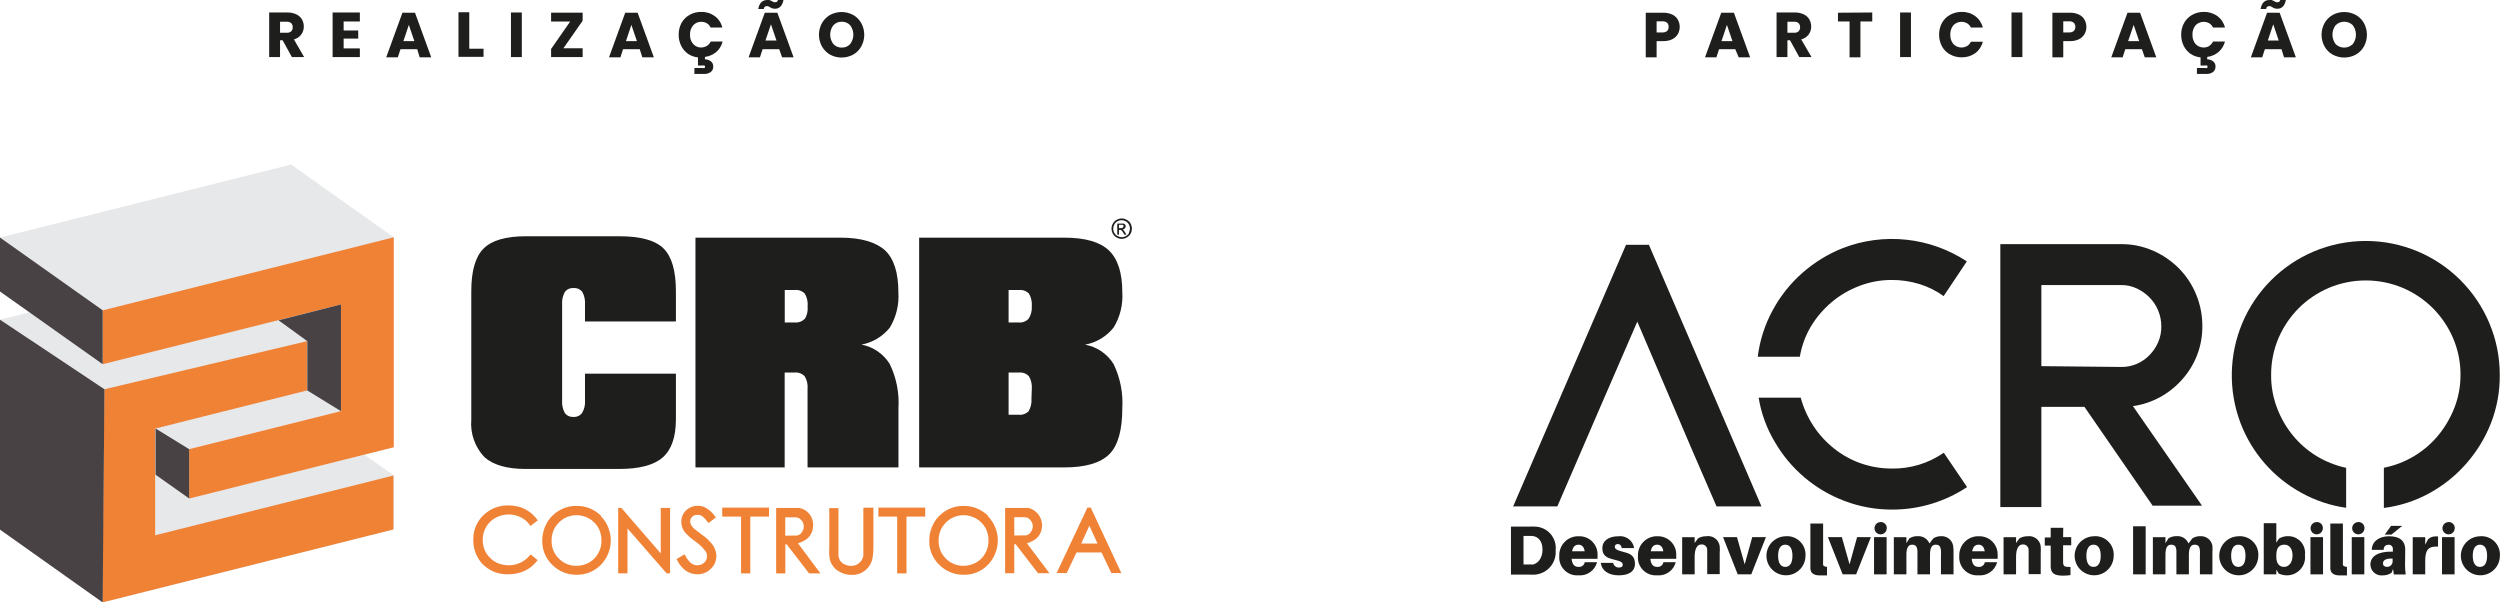 <svg width="332" height="80" viewBox="0 0 332 80" fill="none" xmlns="http://www.w3.org/2000/svg">
<g clip-path="url(#clip0_524_290)">
<path d="M227.957 67.252H233.924L218.975 32.506H215.937L200.945 67.252H206.815L212.405 54.31L217.434 42.713L224.705 59.747L227.957 67.252Z" fill="#1E1E1C"/>
<path d="M240.483 43.359C241.22 42.139 242.151 41.048 243.241 40.129C244.334 39.209 245.576 38.481 246.913 37.976C248.288 37.446 249.748 37.176 251.221 37.179C252.462 37.175 253.696 37.356 254.883 37.717C256.041 38.072 257.133 38.614 258.115 39.322L261.195 34.713C258.789 33.128 256.04 32.141 253.175 31.834C250.31 31.526 247.414 31.908 244.727 32.947C242.754 33.729 240.931 34.847 239.342 36.253C237.747 37.657 236.416 39.334 235.41 41.206C234.368 43.12 233.696 45.213 233.429 47.376H239.018C239.256 45.958 239.753 44.597 240.483 43.359Z" fill="#1E1E1C"/>
<path d="M261.216 64.668L258.136 60.124C256.114 61.527 253.704 62.261 251.243 62.224C249.831 62.228 248.429 61.992 247.096 61.524C245.818 61.072 244.624 60.409 243.564 59.564C242.504 58.724 241.584 57.721 240.839 56.592C240.074 55.431 239.499 54.155 239.137 52.813H233.547C233.886 54.895 234.617 56.894 235.701 58.703C237.797 62.313 241.083 65.084 244.996 66.541C247.002 67.299 249.131 67.682 251.275 67.672C254.824 67.681 258.296 66.636 261.249 64.668H261.216Z" fill="#1E1E1C"/>
<path d="M283.253 53.933C284.526 53.755 285.756 53.347 286.882 52.727C287.988 52.116 288.979 51.318 289.812 50.369C291.544 48.43 292.493 45.916 292.472 43.316C292.479 41.86 292.193 40.418 291.632 39.074C291.099 37.778 290.316 36.6 289.327 35.607C288.342 34.623 287.18 33.834 285.902 33.281C284.581 32.705 283.154 32.412 281.713 32.42H265.643V67.338H271.093V54.029H276.812L285.87 67.155H292.429L283.253 53.933ZM271.093 48.624V37.857H281.68C282.394 37.847 283.101 37.998 283.748 38.299C284.379 38.589 284.951 38.99 285.439 39.483C285.938 39.983 286.333 40.575 286.602 41.227C286.887 41.909 287.03 42.642 287.023 43.381C287.029 44.092 286.886 44.796 286.602 45.448C286.331 46.081 285.944 46.658 285.461 47.149C284.987 47.644 284.419 48.039 283.791 48.312C283.139 48.596 282.435 48.739 281.723 48.732L271.093 48.624Z" fill="#1E1E1C"/>
<path d="M330.783 56.237C331.584 54.197 331.986 52.022 331.968 49.83C331.981 47.449 331.508 45.089 330.578 42.896C328.776 38.618 325.376 35.211 321.1 33.4C318.91 32.476 316.557 32 314.18 32C311.803 32 309.45 32.476 307.26 33.4C302.985 35.211 299.584 38.618 297.782 42.896C296.001 47.135 295.916 51.895 297.545 56.194C299.042 60.117 301.881 63.382 305.558 65.41C307.419 66.451 309.457 67.138 311.568 67.435V62.127C310.168 61.825 308.828 61.29 307.605 60.544C306.412 59.812 305.352 58.884 304.471 57.798C303.573 56.695 302.863 55.45 302.37 54.116C301.853 52.739 301.594 51.279 301.606 49.809C301.595 48.131 301.925 46.468 302.575 44.921C303.216 43.427 304.133 42.069 305.278 40.915C306.43 39.771 307.79 38.857 309.285 38.223C310.834 37.577 312.496 37.244 314.175 37.244C315.854 37.244 317.516 37.577 319.065 38.223C322.088 39.498 324.494 41.901 325.775 44.921C326.434 46.465 326.767 48.129 326.755 49.809C326.757 51.281 326.487 52.742 325.958 54.116C325.44 55.453 324.713 56.7 323.804 57.809C321.968 60.039 319.413 61.562 316.577 62.116V67.456C318.712 67.185 320.777 66.513 322.662 65.475C324.501 64.462 326.148 63.136 327.53 61.556C328.911 59.982 330.011 58.183 330.783 56.237Z" fill="#1E1E1C"/>
<path d="M203.885 69.933C203.613 69.916 203.339 69.916 203.067 69.933H200.654V76.307H203.067C203.339 76.323 203.613 76.323 203.885 76.307C204.671 76.233 205.395 75.853 205.901 75.248C206.408 74.643 206.654 73.863 206.589 73.077C206.632 72.69 206.595 72.299 206.48 71.927C206.365 71.555 206.175 71.212 205.922 70.916C205.668 70.621 205.356 70.382 205.006 70.213C204.656 70.043 204.274 69.948 203.885 69.933ZM203.444 74.961C203.243 74.972 203.041 74.972 202.84 74.961H202.323V71.171H202.84C203.041 71.16 203.243 71.16 203.444 71.171C204.273 71.236 204.844 71.849 204.844 72.991C204.844 74.132 204.23 74.886 203.444 74.993V74.961Z" fill="#1E1E1C"/>
<path d="M209.701 71.214C209.353 71.197 209.004 71.253 208.678 71.379C208.353 71.504 208.057 71.696 207.809 71.942C207.562 72.188 207.369 72.483 207.242 72.809C207.115 73.134 207.058 73.482 207.073 73.83C207.042 74.173 207.087 74.519 207.203 74.843C207.32 75.166 207.505 75.461 207.747 75.706C207.989 75.951 208.282 76.14 208.604 76.261C208.927 76.381 209.272 76.43 209.615 76.404C210.167 76.452 210.719 76.304 211.173 75.984C211.626 75.665 211.952 75.196 212.092 74.659H210.455C210.423 74.848 210.321 75.017 210.169 75.133C210.017 75.249 209.827 75.303 209.637 75.284C209.163 75.284 208.796 75.047 208.71 74.207H212.157C212.167 74.046 212.167 73.884 212.157 73.723C212.17 73.394 212.116 73.067 211.998 72.76C211.88 72.453 211.701 72.173 211.471 71.939C211.241 71.704 210.965 71.518 210.661 71.393C210.356 71.269 210.03 71.208 209.701 71.214ZM208.775 73.206C208.883 72.592 209.184 72.334 209.626 72.334C210.067 72.334 210.358 72.624 210.444 73.206H208.775Z" fill="#1E1E1C"/>
<path d="M215.614 73.303C214.666 73.066 214.44 72.883 214.44 72.603C214.441 72.553 214.453 72.504 214.474 72.458C214.495 72.413 214.525 72.372 214.562 72.339C214.6 72.306 214.644 72.281 214.691 72.265C214.739 72.249 214.789 72.243 214.839 72.248C215.14 72.248 215.302 72.441 215.377 72.786H217.014C216.94 72.308 216.683 71.877 216.297 71.584C215.912 71.29 215.427 71.158 214.946 71.214C213.632 71.214 212.792 71.817 212.792 72.797C212.792 73.776 213.352 74.078 214.3 74.304C215.248 74.53 215.496 74.681 215.496 74.993C215.496 75.305 215.259 75.37 214.968 75.37C214.791 75.368 214.62 75.305 214.484 75.191C214.349 75.077 214.257 74.92 214.225 74.746H212.588C212.717 75.822 213.665 76.404 214.968 76.404C216.271 76.404 217.122 75.919 217.122 74.864C217.122 73.809 216.508 73.518 215.614 73.303Z" fill="#1E1E1C"/>
<path d="M220.149 71.214C219.8 71.197 219.452 71.253 219.126 71.379C218.8 71.504 218.504 71.696 218.257 71.942C218.009 72.188 217.816 72.483 217.689 72.809C217.563 73.134 217.505 73.482 217.521 73.83C217.49 74.173 217.534 74.519 217.651 74.843C217.767 75.166 217.953 75.461 218.195 75.706C218.437 75.951 218.729 76.14 219.052 76.261C219.374 76.381 219.719 76.43 220.062 76.404C220.615 76.454 221.168 76.307 221.622 75.987C222.076 75.668 222.401 75.197 222.54 74.659H220.903C220.871 74.848 220.768 75.017 220.617 75.133C220.465 75.249 220.274 75.303 220.084 75.284C219.61 75.284 219.244 75.047 219.168 74.207H222.604C222.614 74.046 222.614 73.884 222.604 73.723C222.618 73.394 222.564 73.067 222.446 72.76C222.328 72.453 222.148 72.173 221.918 71.939C221.688 71.704 221.412 71.518 221.108 71.393C220.804 71.269 220.477 71.208 220.149 71.214ZM219.222 73.206C219.33 72.592 219.632 72.334 220.073 72.334C220.515 72.334 220.806 72.624 220.892 73.206H219.222Z" fill="#1E1E1C"/>
<path d="M226.579 71.214C226.201 71.207 225.828 71.304 225.501 71.494L225.049 72.108V71.343H223.391V76.275H225.049V73.916C225.049 72.84 225.415 72.301 225.922 72.301C226.025 72.29 226.13 72.302 226.229 72.335C226.328 72.369 226.418 72.423 226.494 72.495C226.569 72.566 226.629 72.653 226.668 72.75C226.706 72.847 226.724 72.951 226.719 73.055C226.719 73.303 226.719 73.572 226.719 73.733V76.242H228.377V73.486C228.402 73.174 228.402 72.861 228.377 72.549C228.353 72.341 228.286 72.14 228.18 71.958C228.075 71.777 227.934 71.619 227.766 71.494C227.597 71.369 227.405 71.279 227.201 71.231C226.997 71.183 226.785 71.177 226.579 71.214Z" fill="#1E1E1C"/>
<path d="M232.696 71.332L231.695 74.95L230.671 71.332H228.819L230.768 76.275H232.567L234.516 71.332H232.696Z" fill="#1E1E1C"/>
<path d="M237.08 71.214C236.571 71.233 236.079 71.401 235.665 71.698C235.251 71.994 234.934 72.406 234.752 72.881C234.57 73.357 234.532 73.875 234.643 74.372C234.754 74.869 235.009 75.322 235.375 75.675C235.742 76.029 236.204 76.266 236.705 76.359C237.206 76.451 237.722 76.395 238.191 76.196C238.66 75.997 239.06 75.664 239.341 75.24C239.622 74.816 239.772 74.318 239.772 73.809C239.794 73.454 239.739 73.099 239.61 72.767C239.481 72.436 239.282 72.136 239.026 71.89C238.77 71.643 238.463 71.455 238.127 71.338C237.791 71.221 237.434 71.179 237.08 71.214ZM237.08 75.284C236.487 75.284 236.132 74.789 236.132 73.809C236.132 72.829 236.487 72.334 237.08 72.334C237.672 72.334 238.038 72.818 238.038 73.809C238.038 74.799 237.672 75.284 237.08 75.284Z" fill="#1E1E1C"/>
<path d="M242.11 74.993C242.095 74.843 242.095 74.692 242.11 74.541V69.524H240.419V74.573C240.419 74.939 240.419 75.198 240.419 75.456C240.419 76.113 240.892 76.415 241.657 76.415C242.023 76.415 242.325 76.415 242.626 76.415V75.284C242.217 75.219 242.131 75.155 242.11 74.993Z" fill="#1E1E1C"/>
<path d="M245.621 74.95L244.598 71.332H242.745L244.705 76.275H246.493L248.453 71.332H246.622L245.621 74.95Z" fill="#1E1E1C"/>
<path d="M249.703 69.33C249.543 69.338 249.389 69.393 249.26 69.488C249.132 69.583 249.033 69.713 248.978 69.864C248.923 70.014 248.912 70.177 248.949 70.332C248.985 70.488 249.066 70.63 249.182 70.74C249.298 70.85 249.444 70.924 249.601 70.952C249.759 70.981 249.921 70.962 250.068 70.899C250.215 70.836 250.341 70.731 250.429 70.598C250.517 70.464 250.564 70.308 250.564 70.148C250.57 70.035 250.551 69.923 250.508 69.819C250.466 69.714 250.402 69.62 250.321 69.542C250.239 69.465 250.141 69.405 250.035 69.369C249.928 69.332 249.815 69.319 249.703 69.33Z" fill="#1E1E1C"/>
<path d="M250.543 71.332H248.874V76.275H250.543V71.332Z" fill="#1E1E1C"/>
<path d="M257.824 71.203C257.444 71.189 257.068 71.29 256.747 71.494L256.23 72.172C256.101 71.865 255.879 71.605 255.595 71.431C255.311 71.257 254.979 71.177 254.646 71.203C254.267 71.191 253.892 71.292 253.569 71.494L253.171 72.129V71.343H251.501V76.275H253.171V73.669C253.171 72.829 253.386 72.334 253.914 72.334C254.442 72.334 254.571 72.614 254.636 73.087C254.636 73.335 254.636 73.604 254.636 73.766V76.275H256.305V73.669C256.305 72.829 256.51 72.334 257.048 72.334C257.587 72.334 257.705 72.614 257.759 73.087C257.773 73.313 257.773 73.54 257.759 73.766V76.275H259.429V73.389C259.437 73.079 259.419 72.769 259.375 72.463C259.308 72.103 259.116 71.778 258.831 71.547C258.547 71.317 258.19 71.195 257.824 71.203Z" fill="#1E1E1C"/>
<path d="M262.832 71.214C262.483 71.197 262.134 71.254 261.808 71.379C261.482 71.504 261.185 71.696 260.937 71.942C260.689 72.188 260.494 72.483 260.366 72.808C260.238 73.133 260.179 73.481 260.193 73.831C260.164 74.174 260.21 74.519 260.328 74.844C260.445 75.167 260.632 75.462 260.875 75.707C261.118 75.951 261.411 76.141 261.734 76.261C262.057 76.381 262.402 76.43 262.746 76.404C263.298 76.452 263.85 76.304 264.304 75.985C264.757 75.665 265.083 75.196 265.223 74.66H263.586C263.554 74.85 263.45 75.021 263.296 75.137C263.142 75.254 262.949 75.306 262.757 75.284C262.293 75.284 261.927 75.047 261.841 74.207H265.288C265.298 74.046 265.298 73.884 265.288 73.723C265.301 73.394 265.247 73.067 265.129 72.76C265.011 72.453 264.831 72.174 264.601 71.939C264.371 71.704 264.096 71.518 263.792 71.394C263.487 71.269 263.161 71.208 262.832 71.214ZM261.906 73.206C262.013 72.592 262.315 72.334 262.757 72.334C263.198 72.334 263.478 72.625 263.575 73.206H261.906Z" fill="#1E1E1C"/>
<path d="M269.262 71.214C268.884 71.207 268.512 71.304 268.185 71.494L267.733 72.108V71.343H266.074V76.275H267.733V73.917C267.733 72.84 268.099 72.302 268.605 72.302C268.708 72.292 268.812 72.305 268.91 72.339C269.008 72.373 269.098 72.428 269.173 72.499C269.249 72.57 269.308 72.657 269.347 72.752C269.387 72.848 269.405 72.952 269.402 73.055C269.402 73.303 269.402 73.572 269.402 73.734V76.242H271.007V73.486C271.027 73.174 271.027 72.861 271.007 72.549C270.982 72.346 270.916 72.15 270.815 71.973C270.713 71.796 270.577 71.64 270.414 71.516C270.252 71.391 270.066 71.301 269.869 71.249C269.671 71.197 269.465 71.185 269.262 71.214Z" fill="#1E1E1C"/>
<path d="M274.001 70.094H272.332V71.376H271.545V72.452H272.332V74.519C272.332 74.799 272.332 75.026 272.332 75.316C272.386 76.07 272.752 76.447 273.98 76.447C274.308 76.45 274.636 76.425 274.96 76.371V75.295C274.173 75.295 274.023 75.23 273.98 74.724V72.409H275.057V71.332H273.98L274.001 70.094Z" fill="#1E1E1C"/>
<path d="M278.018 71.214C277.509 71.231 277.016 71.397 276.6 71.692C276.185 71.988 275.866 72.399 275.683 72.874C275.499 73.35 275.46 73.868 275.57 74.366C275.679 74.863 275.933 75.318 276.299 75.672C276.665 76.026 277.128 76.265 277.629 76.358C278.13 76.452 278.647 76.396 279.117 76.197C279.586 75.998 279.986 75.666 280.268 75.241C280.55 74.817 280.7 74.318 280.7 73.809C280.724 73.454 280.67 73.099 280.542 72.768C280.415 72.436 280.216 72.137 279.961 71.89C279.706 71.643 279.4 71.454 279.064 71.338C278.729 71.221 278.372 71.179 278.018 71.214ZM278.018 75.284C277.426 75.284 277.071 74.789 277.071 73.809C277.071 72.829 277.426 72.334 278.018 72.334C278.611 72.334 278.977 72.818 278.977 73.809C278.977 74.799 278.611 75.284 278.018 75.284Z" fill="#1E1E1C"/>
<path d="M284.944 69.89H283.274V76.275H284.944V69.89Z" fill="#1E1E1C"/>
<path d="M292.225 71.203C291.845 71.192 291.47 71.294 291.148 71.494L290.631 72.172C290.505 71.863 290.284 71.601 289.999 71.427C289.714 71.253 289.38 71.174 289.047 71.203C288.667 71.189 288.291 71.29 287.97 71.494L287.572 72.129V71.343H285.902V76.275H287.572V73.669C287.572 72.829 287.776 72.334 288.315 72.334C288.853 72.334 288.972 72.614 289.026 73.087C289.039 73.313 289.039 73.54 289.026 73.766V76.275H290.684V73.669C290.684 72.829 290.9 72.334 291.438 72.334C291.977 72.334 292.095 72.614 292.149 73.087C292.163 73.313 292.163 73.54 292.149 73.766V76.275H293.808V73.389C293.828 73.081 293.828 72.771 293.808 72.463C293.741 72.097 293.543 71.768 293.252 71.537C292.961 71.305 292.596 71.187 292.225 71.203Z" fill="#1E1E1C"/>
<path d="M297.254 71.214C296.744 71.225 296.247 71.386 295.827 71.677C295.408 71.969 295.083 72.378 294.895 72.853C294.707 73.328 294.663 73.848 294.769 74.347C294.875 74.847 295.127 75.305 295.492 75.662C295.857 76.02 296.319 76.261 296.821 76.357C297.323 76.453 297.843 76.399 298.314 76.201C298.785 76.003 299.187 75.67 299.47 75.245C299.753 74.819 299.904 74.32 299.904 73.809C299.927 73.458 299.874 73.105 299.748 72.776C299.622 72.448 299.427 72.15 299.175 71.903C298.924 71.657 298.622 71.468 298.29 71.349C297.959 71.23 297.605 71.184 297.254 71.214ZM297.254 75.284C296.662 75.284 296.296 74.789 296.296 73.809C296.296 72.829 296.662 72.334 297.254 72.334C297.847 72.334 298.202 72.818 298.202 73.809C298.202 74.8 297.847 75.284 297.254 75.284Z" fill="#1E1E1C"/>
<path d="M303.921 71.203C303.48 71.183 303.042 71.291 302.661 71.515L302.295 72.065V69.481H300.626V76.275H302.295V75.639L302.618 76.167C302.975 76.334 303.366 76.415 303.76 76.404C304.097 76.397 304.429 76.32 304.734 76.177C305.039 76.034 305.311 75.828 305.531 75.573C305.752 75.319 305.916 75.02 306.013 74.698C306.111 74.375 306.139 74.035 306.097 73.701C306.137 73.391 306.11 73.076 306.019 72.776C305.928 72.477 305.775 72.201 305.569 71.965C305.364 71.729 305.111 71.539 304.827 71.408C304.543 71.276 304.234 71.207 303.921 71.203ZM303.307 75.284C302.801 75.284 302.295 74.95 302.295 73.96V73.744C302.295 72.668 302.737 72.334 303.372 72.334C304.008 72.334 304.449 72.851 304.449 73.776C304.449 74.703 303.954 75.284 303.318 75.284H303.307Z" fill="#1E1E1C"/>
<path d="M308.499 71.332H306.829V76.275H308.499V71.332Z" fill="#1E1E1C"/>
<path d="M307.626 69.33C307.466 69.336 307.311 69.389 307.181 69.483C307.051 69.577 306.951 69.707 306.894 69.856C306.837 70.007 306.825 70.17 306.86 70.326C306.895 70.483 306.976 70.626 307.091 70.737C307.207 70.848 307.353 70.923 307.511 70.952C307.668 70.981 307.831 70.963 307.979 70.9C308.127 70.838 308.253 70.733 308.341 70.599C308.43 70.465 308.477 70.308 308.477 70.148C308.482 70.036 308.463 69.925 308.422 69.821C308.381 69.718 308.317 69.624 308.237 69.546C308.156 69.469 308.06 69.41 307.955 69.372C307.85 69.335 307.738 69.32 307.626 69.33Z" fill="#1E1E1C"/>
<path d="M311.138 74.993C311.124 74.843 311.124 74.692 311.138 74.541V69.524H309.468V74.573C309.468 74.939 309.468 75.198 309.468 75.456C309.468 76.113 309.942 76.415 310.707 76.415C311.073 76.415 311.375 76.415 311.676 76.415V75.284C311.245 75.219 311.159 75.155 311.138 74.993Z" fill="#1E1E1C"/>
<path d="M313.141 69.33C312.981 69.338 312.827 69.393 312.698 69.488C312.57 69.583 312.471 69.713 312.416 69.864C312.361 70.014 312.35 70.177 312.387 70.332C312.423 70.488 312.504 70.63 312.62 70.74C312.736 70.85 312.882 70.924 313.039 70.952C313.197 70.981 313.359 70.962 313.506 70.899C313.653 70.836 313.779 70.731 313.867 70.598C313.955 70.464 314.002 70.308 314.003 70.148C314.008 70.035 313.989 69.923 313.946 69.819C313.904 69.714 313.84 69.62 313.759 69.542C313.677 69.465 313.579 69.405 313.473 69.369C313.366 69.332 313.253 69.319 313.141 69.33Z" fill="#1E1E1C"/>
<path d="M313.981 71.332H312.312V76.275H313.981V71.332Z" fill="#1E1E1C"/>
<path d="M319.011 69.836H317.535L316.695 70.999H317.578L319.011 69.836Z" fill="#1E1E1C"/>
<path d="M319.409 73.636C319.409 73.335 319.409 73.055 319.409 72.797C319.334 71.903 318.806 71.214 317.255 71.214C316.006 71.214 314.983 71.871 314.972 73.023H316.544C316.544 72.603 316.792 72.344 317.18 72.344C317.321 72.329 317.463 72.371 317.574 72.459C317.685 72.548 317.756 72.677 317.772 72.818C317.781 72.94 317.781 73.062 317.772 73.184V73.26H317.46C315.78 73.26 314.789 73.906 314.789 74.961C314.79 75.163 314.832 75.362 314.914 75.547C314.995 75.731 315.114 75.897 315.263 76.033C315.411 76.17 315.587 76.274 315.778 76.34C315.969 76.405 316.171 76.431 316.372 76.414C316.802 76.423 317.224 76.307 317.589 76.081L317.794 75.564L317.901 76.285H319.474C319.418 75.871 319.39 75.454 319.388 75.036L319.409 73.636ZM317.74 74.509C317.746 74.607 317.731 74.706 317.698 74.799C317.664 74.893 317.612 74.978 317.545 75.05C317.478 75.123 317.396 75.181 317.306 75.221C317.215 75.261 317.117 75.283 317.018 75.284C316.684 75.284 316.458 75.112 316.458 74.821C316.458 74.326 316.997 74.132 317.74 74.186V74.509Z" fill="#1E1E1C"/>
<path d="M322.425 71.645L322.07 72.334V71.343H320.411V76.275H322.07V74.466C322.07 72.98 322.522 72.517 323.771 72.592V71.236C323.646 71.224 323.52 71.224 323.394 71.236C323.214 71.235 323.034 71.27 322.868 71.341C322.701 71.411 322.551 71.514 322.425 71.645Z" fill="#1E1E1C"/>
<path d="M325.969 71.332H324.299V76.275H325.969V71.332Z" fill="#1E1E1C"/>
<path d="M325.128 69.33C324.969 69.338 324.815 69.393 324.686 69.488C324.557 69.583 324.459 69.713 324.404 69.864C324.348 70.014 324.338 70.177 324.374 70.332C324.411 70.488 324.492 70.63 324.608 70.74C324.724 70.85 324.869 70.924 325.027 70.952C325.184 70.981 325.347 70.962 325.494 70.899C325.641 70.836 325.766 70.731 325.854 70.598C325.943 70.464 325.99 70.308 325.99 70.148C325.995 70.035 325.976 69.923 325.934 69.819C325.892 69.714 325.828 69.62 325.746 69.542C325.664 69.465 325.567 69.405 325.46 69.369C325.354 69.332 325.241 69.319 325.128 69.33Z" fill="#1E1E1C"/>
<path d="M329.34 71.214C328.829 71.225 328.332 71.386 327.913 71.677C327.493 71.969 327.169 72.378 326.98 72.853C326.792 73.328 326.748 73.848 326.854 74.347C326.961 74.847 327.212 75.305 327.577 75.662C327.942 76.02 328.405 76.261 328.907 76.357C329.409 76.453 329.928 76.399 330.399 76.201C330.87 76.003 331.272 75.67 331.555 75.245C331.838 74.819 331.989 74.32 331.989 73.809C332.012 73.458 331.959 73.105 331.833 72.776C331.708 72.448 331.512 72.15 331.261 71.903C331.009 71.657 330.707 71.468 330.376 71.349C330.044 71.23 329.691 71.184 329.34 71.214ZM329.34 75.284C328.747 75.284 328.381 74.789 328.381 73.809C328.381 72.829 328.747 72.334 329.34 72.334C329.932 72.334 330.288 72.818 330.288 73.809C330.288 74.8 329.932 75.284 329.34 75.284Z" fill="#1E1E1C"/>
<path d="M222.83 4.511C222.656 4.805 222.402 5.044 222.098 5.2C221.723 5.383 221.309 5.472 220.892 5.459H219.998V7.612H218.555V1.69H220.892C221.304 1.681 221.713 1.766 222.087 1.938C222.395 2.084 222.651 2.32 222.82 2.616C222.987 2.915 223.072 3.253 223.067 3.596C223.062 3.916 222.981 4.229 222.83 4.511ZM221.398 4.113C221.466 4.039 221.518 3.953 221.551 3.858C221.584 3.764 221.598 3.664 221.592 3.564C221.598 3.466 221.584 3.367 221.551 3.275C221.517 3.182 221.465 3.097 221.398 3.025C221.222 2.883 220.999 2.814 220.773 2.832H219.998V4.307H220.773C220.999 4.324 221.222 4.255 221.398 4.113Z" fill="#1E1E1C"/>
<path d="M230.445 6.536H228.291L227.936 7.612H226.428L228.582 1.69H230.262L232.416 7.612H230.898L230.445 6.536ZM230.068 5.459L229.336 3.305L228.614 5.459H230.068Z" fill="#1E1E1C"/>
<path d="M238.943 7.58L237.715 5.351H237.37V7.58H235.927V1.658H238.351C238.759 1.648 239.165 1.732 239.535 1.906C239.845 2.047 240.105 2.28 240.279 2.573C240.443 2.866 240.529 3.196 240.526 3.532C240.532 3.923 240.404 4.306 240.163 4.615C239.922 4.924 239.583 5.142 239.201 5.233L240.569 7.58H238.943ZM237.37 4.35H238.264C238.48 4.366 238.693 4.296 238.857 4.156C238.924 4.082 238.977 3.996 239.01 3.901C239.043 3.807 239.057 3.707 239.051 3.607C239.056 3.51 239.041 3.414 239.008 3.323C238.975 3.232 238.923 3.149 238.857 3.079C238.693 2.939 238.48 2.869 238.264 2.886H237.37V4.35Z" fill="#1E1E1C"/>
<path d="M248.636 1.658V2.853H247.064V7.612H245.621V2.853H244.081V1.69L248.636 1.658Z" fill="#1E1E1C"/>
<path d="M253.774 1.658V7.58H252.331V1.658H253.774Z" fill="#1E1E1C"/>
<path d="M257.888 3.047C258.141 2.595 258.513 2.222 258.965 1.97C259.436 1.708 259.967 1.574 260.506 1.583C261.154 1.563 261.791 1.76 262.315 2.143C262.816 2.516 263.17 3.053 263.317 3.661H261.733C261.625 3.425 261.449 3.226 261.227 3.09C260.937 2.926 260.601 2.863 260.271 2.912C259.941 2.961 259.637 3.118 259.407 3.359C259.122 3.712 258.977 4.156 258.998 4.608C258.978 5.057 259.123 5.498 259.407 5.846C259.637 6.087 259.941 6.245 260.271 6.294C260.601 6.342 260.937 6.28 261.227 6.116C261.449 5.98 261.625 5.781 261.733 5.545H263.317C263.17 6.152 262.816 6.689 262.315 7.063C261.787 7.437 261.152 7.63 260.506 7.612C259.967 7.621 259.436 7.487 258.965 7.225C258.509 6.979 258.134 6.604 257.888 6.148C257.635 5.671 257.505 5.138 257.511 4.597C257.505 4.057 257.635 3.524 257.888 3.047Z" fill="#1E1E1C"/>
<path d="M268.573 1.658V7.58H267.129V1.658H268.573Z" fill="#1E1E1C"/>
<path d="M276.834 4.511C276.66 4.803 276.411 5.041 276.112 5.201C275.733 5.384 275.315 5.472 274.895 5.459H274.001V7.612H272.558V1.69H274.895C275.307 1.679 275.717 1.764 276.09 1.938C276.398 2.084 276.654 2.321 276.823 2.616C276.99 2.916 277.076 3.254 277.071 3.596C277.07 3.916 276.988 4.231 276.834 4.511ZM275.401 4.113C275.471 4.04 275.525 3.954 275.56 3.86C275.595 3.765 275.611 3.665 275.606 3.564C275.61 3.465 275.595 3.366 275.559 3.274C275.524 3.181 275.47 3.096 275.401 3.026C275.229 2.885 275.009 2.816 274.787 2.832H274.001V4.307H274.787C275.009 4.323 275.229 4.254 275.401 4.113Z" fill="#1E1E1C"/>
<path d="M284.448 6.536H282.24L281.885 7.612H280.377L282.531 1.69H284.201L286.355 7.612H284.825L284.448 6.536ZM284.082 5.459L283.35 3.305L282.617 5.459H284.082Z" fill="#1E1E1C"/>
<path d="M293.388 6.083C293.609 5.95 293.782 5.75 293.883 5.513H295.477C295.343 6.052 295.046 6.537 294.626 6.902C294.198 7.263 293.674 7.491 293.119 7.558V7.881C293.394 7.878 293.663 7.965 293.883 8.129C293.996 8.21 294.087 8.319 294.145 8.446C294.204 8.572 294.228 8.712 294.217 8.851C294.224 8.99 294.196 9.129 294.136 9.255C294.076 9.381 293.985 9.49 293.873 9.572C293.631 9.743 293.339 9.831 293.043 9.82H291.751V9.034H292.828C292.913 9.054 293.001 9.054 293.086 9.034C293.113 9.014 293.135 8.988 293.148 8.958C293.161 8.927 293.166 8.894 293.162 8.861C293.165 8.83 293.16 8.798 293.146 8.77C293.133 8.742 293.112 8.717 293.086 8.7C293.001 8.68 292.913 8.68 292.828 8.7H292.235V7.623C291.753 7.578 291.289 7.412 290.889 7.139C290.5 6.863 290.189 6.492 289.984 6.062C289.767 5.612 289.656 5.118 289.661 4.619C289.652 4.07 289.785 3.528 290.049 3.047C290.298 2.593 290.672 2.219 291.126 1.97C291.596 1.708 292.128 1.574 292.666 1.583C293.315 1.565 293.951 1.762 294.476 2.143C294.976 2.516 295.331 3.053 295.477 3.661H293.883C293.782 3.423 293.609 3.223 293.388 3.09C293.098 2.926 292.761 2.863 292.431 2.912C292.102 2.961 291.798 3.118 291.568 3.359C291.283 3.712 291.137 4.156 291.158 4.608C291.138 5.057 291.284 5.498 291.568 5.846C291.798 6.087 292.102 6.245 292.431 6.294C292.761 6.342 293.098 6.28 293.388 6.116V6.083Z" fill="#1E1E1C"/>
<path d="M302.984 6.536H300.776L300.421 7.612H298.913L301.067 1.69H302.737L304.891 7.612H303.318L302.984 6.536ZM301.369 -2.59578e-05C301.476 -0.019 301.585 -0.019 301.692 -2.59578e-05L302.037 0.172L302.284 0.291C302.348 0.303 302.414 0.303 302.478 0.291C302.683 0.291 302.801 0.172 302.834 -0.086H303.577C303.447 0.743 303.06 1.163 302.413 1.163C302.304 1.163 302.194 1.144 302.09 1.109C301.993 1.109 301.886 1.012 301.746 0.947C301.606 0.883 301.563 0.851 301.509 0.818H301.315C301.1 0.818 300.981 0.947 300.938 1.195H300.206C300.346 0.42 300.733 -2.59578e-05 301.369 -2.59578e-05ZM302.618 5.384L301.886 3.23L301.164 5.384H302.618Z" fill="#1E1E1C"/>
<path d="M309.781 7.257C309.331 7.001 308.959 6.63 308.704 6.18C308.439 5.702 308.301 5.165 308.301 4.619C308.301 4.073 308.439 3.536 308.704 3.058C308.958 2.608 309.331 2.236 309.781 1.981C310.252 1.727 310.779 1.594 311.315 1.594C311.851 1.594 312.379 1.727 312.85 1.981C313.303 2.232 313.676 2.605 313.927 3.058C314.191 3.536 314.33 4.073 314.33 4.619C314.33 5.165 314.191 5.702 313.927 6.18C313.671 6.63 313.299 7.001 312.85 7.257C312.38 7.51 311.854 7.642 311.321 7.642C310.787 7.642 310.262 7.51 309.791 7.257H309.781ZM312.452 5.857C312.723 5.496 312.87 5.055 312.87 4.603C312.87 4.151 312.723 3.71 312.452 3.349C312.146 3.051 311.736 2.885 311.31 2.885C310.884 2.885 310.474 3.051 310.168 3.349C309.896 3.71 309.75 4.151 309.75 4.603C309.75 5.055 309.896 5.496 310.168 5.857C310.474 6.155 310.884 6.321 311.31 6.321C311.736 6.321 312.146 6.155 312.452 5.857Z" fill="#1E1E1C"/>
<path d="M38.763 7.58L37.535 5.351H37.19V7.58H35.747V1.658H38.17C38.579 1.648 38.985 1.732 39.355 1.906C39.665 2.047 39.925 2.28 40.099 2.573C40.263 2.866 40.348 3.196 40.346 3.532C40.35 3.922 40.223 4.302 39.985 4.61C39.746 4.919 39.411 5.138 39.032 5.233L40.389 7.58H38.763ZM37.19 4.35H38.084C38.3 4.366 38.513 4.296 38.677 4.156C38.744 4.082 38.796 3.996 38.83 3.901C38.863 3.807 38.877 3.707 38.871 3.607C38.876 3.51 38.861 3.414 38.828 3.323C38.795 3.232 38.743 3.149 38.677 3.079C38.513 2.939 38.3 2.869 38.084 2.886H37.19V4.35Z" fill="#1E1E1C"/>
<path d="M45.635 2.853V4.048H47.573V5.125H45.635V6.428H47.789V7.58H44.17V1.658H47.789V2.853H45.635Z" fill="#1E1E1C"/>
<path d="M55.403 6.536H53.185L52.829 7.612H51.289L53.443 1.69H55.113L57.267 7.612H55.737L55.403 6.536ZM55.026 5.459L54.294 3.305L53.572 5.459H55.026Z" fill="#1E1E1C"/>
<path d="M62.318 6.471H64.214V7.548H60.886V1.626H62.318V6.471Z" fill="#1E1E1C"/>
<path d="M69.297 1.658V7.58H67.854V1.658H69.297Z" fill="#1E1E1C"/>
<path d="M74.823 6.406H77.375V7.58H73.185V6.503L75.716 2.864H73.185V1.68H77.375V2.756L74.823 6.406Z" fill="#1E1E1C"/>
<path d="M84.958 6.536H82.739L82.394 7.612H80.876L83.03 1.69H84.678L86.832 7.612H85.302L84.958 6.536ZM84.581 5.459L83.848 3.305L83.127 5.459H84.581Z" fill="#1E1E1C"/>
<path d="M93.886 6.083C94.105 5.947 94.277 5.748 94.382 5.513H95.965C95.834 6.051 95.541 6.536 95.125 6.902C94.696 7.261 94.172 7.489 93.617 7.558V7.881C93.892 7.878 94.161 7.965 94.382 8.129C94.495 8.21 94.585 8.319 94.644 8.446C94.702 8.572 94.727 8.712 94.716 8.85C94.723 8.99 94.695 9.129 94.635 9.255C94.574 9.381 94.484 9.49 94.371 9.572C94.129 9.743 93.838 9.83 93.542 9.82H92.217V9.034H93.294C93.375 9.054 93.46 9.054 93.542 9.034C93.573 9.018 93.598 8.993 93.613 8.962C93.629 8.931 93.634 8.895 93.628 8.861C93.631 8.829 93.625 8.796 93.61 8.767C93.594 8.738 93.571 8.715 93.542 8.7C93.46 8.679 93.375 8.679 93.294 8.7H92.691V7.623C92.211 7.578 91.751 7.412 91.355 7.138C90.966 6.863 90.655 6.492 90.451 6.062C90.233 5.612 90.122 5.118 90.127 4.619C90.118 4.072 90.247 3.531 90.504 3.047C90.757 2.596 91.13 2.223 91.581 1.97C92.051 1.706 92.583 1.572 93.121 1.583C93.767 1.563 94.4 1.76 94.92 2.143C95.428 2.51 95.784 3.05 95.922 3.661H94.371C94.266 3.425 94.094 3.227 93.875 3.09C93.65 2.96 93.393 2.893 93.132 2.896C92.93 2.89 92.729 2.929 92.543 3.009C92.356 3.089 92.19 3.208 92.055 3.359C91.763 3.708 91.613 4.154 91.635 4.608C91.613 5.059 91.763 5.502 92.055 5.846C92.19 5.997 92.356 6.117 92.543 6.197C92.729 6.277 92.93 6.315 93.132 6.309C93.4 6.305 93.661 6.227 93.886 6.083Z" fill="#1E1E1C"/>
<path d="M103.483 6.536H101.275L100.919 7.612H99.412L101.566 1.69H103.235L105.389 7.612H103.86L103.483 6.536ZM101.867 -2.59578e-05C101.974 -0.017 102.083 -0.017 102.19 -2.59578e-05L102.535 0.172L102.772 0.291H102.966C103.181 0.291 103.3 0.172 103.332 -0.086H104.064C103.924 0.743 103.537 1.163 102.901 1.163C102.791 1.164 102.682 1.146 102.578 1.109C102.481 1.109 102.373 1.012 102.233 0.947C102.154 0.898 102.071 0.855 101.986 0.818C101.922 0.806 101.856 0.806 101.792 0.818C101.587 0.818 101.458 0.947 101.426 1.195H100.693C100.833 0.42 101.221 -2.59578e-05 101.91 -2.59578e-05H101.867ZM103.117 5.384L102.384 3.23L101.652 5.384H103.117Z" fill="#1E1E1C"/>
<path d="M110.236 7.257C109.79 6.997 109.419 6.626 109.159 6.18C108.895 5.702 108.756 5.165 108.756 4.619C108.756 4.073 108.895 3.536 109.159 3.058C109.417 2.611 109.789 2.24 110.236 1.981C110.706 1.729 111.232 1.596 111.765 1.596C112.299 1.596 112.825 1.729 113.295 1.981C113.745 2.236 114.117 2.608 114.372 3.058C114.636 3.536 114.774 4.073 114.774 4.619C114.774 5.165 114.636 5.702 114.372 6.18C114.116 6.63 113.744 7.002 113.295 7.257C112.825 7.51 112.299 7.642 111.765 7.642C111.232 7.642 110.706 7.51 110.236 7.257ZM112.896 5.857C113.175 5.499 113.326 5.057 113.326 4.603C113.326 4.149 113.175 3.707 112.896 3.349C112.759 3.2 112.592 3.083 112.407 3.003C112.221 2.923 112.021 2.883 111.819 2.886C111.607 2.875 111.394 2.911 111.197 2.991C111 3.071 110.823 3.193 110.677 3.349C110.399 3.707 110.248 4.149 110.248 4.603C110.248 5.057 110.399 5.499 110.677 5.857C110.823 6.013 111 6.135 111.197 6.215C111.394 6.295 111.607 6.331 111.819 6.32C112.021 6.323 112.221 6.283 112.407 6.203C112.592 6.123 112.759 6.006 112.896 5.857Z" fill="#1E1E1C"/>
<path d="M38.655 21.847L0 31.548V38.708L3.91 41.475L0 42.455V70.331L13.635 80L52.291 70.299V63.139L48.381 60.372L52.291 59.381V31.516L38.655 21.847Z" fill="#E7E8E9"/>
<path d="M13.862 51.693L13.592 80L52.248 70.309V63.149L20.604 71.085V56.915L40.766 51.855V45.308L13.862 51.693ZM13.636 41.217V48.366L45.279 40.431V54.6L25.117 59.65V66.207L52.291 59.392V31.515L13.636 41.217Z" fill="#F08236"/>
<path d="M0 38.708L13.635 48.366V41.206L0 31.548V38.708Z" fill="#494245"/>
<path d="M0 70.331L13.635 80L13.872 51.693L0 42.455V70.331Z" fill="#494245"/>
<path d="M45.279 40.431V54.6L40.809 51.855V45.308L36.986 42.53L45.279 40.431Z" fill="#494245"/>
<path d="M25.117 59.65V66.197L20.658 63.042V56.904L25.117 59.65Z" fill="#494245"/>
<path d="M145.746 72.183L144.669 69.814L143.592 72.183H145.746ZM144.852 67.413L148.913 76.102H147.588L146.285 73.367H142.957L141.664 76.102H140.318L144.411 67.413H144.852ZM135.934 71.096C136.052 71.113 136.172 71.113 136.29 71.096L136.57 70.966C136.663 70.932 136.743 70.868 136.796 70.783L136.957 70.557C137.086 70.354 137.153 70.119 137.151 69.879C137.153 69.649 137.086 69.424 136.957 69.233C136.9 69.136 136.827 69.049 136.742 68.974C136.676 68.907 136.604 68.845 136.527 68.791C136.352 68.709 136.159 68.672 135.967 68.684H134.696V71.117L135.934 71.096ZM139.37 76.124H137.851L134.879 72.269H134.696V76.124H133.479V67.456H135.891H136.247C136.314 67.447 136.383 67.447 136.451 67.456H136.58C136.943 67.549 137.279 67.725 137.562 67.97C137.845 68.216 138.066 68.524 138.208 68.87C138.351 69.216 138.41 69.591 138.382 69.965C138.353 70.338 138.238 70.699 138.045 71.02C137.932 71.212 137.786 71.383 137.614 71.526C137.442 71.672 137.25 71.791 137.044 71.881L136.699 72.043L136.376 72.151L139.37 76.124ZM131.271 71.763C131.279 71.173 131.134 70.59 130.851 70.073C130.556 69.566 130.132 69.146 129.623 68.856C129.11 68.567 128.531 68.415 127.943 68.414C127.364 68.418 126.797 68.57 126.295 68.856C125.795 69.16 125.377 69.581 125.078 70.083C124.783 70.609 124.634 71.204 124.647 71.806C124.639 72.248 124.72 72.688 124.884 73.098C125.049 73.502 125.294 73.868 125.605 74.175C125.91 74.485 126.273 74.731 126.675 74.898C127.077 75.064 127.508 75.148 127.943 75.144C128.535 75.143 129.117 74.991 129.633 74.703C130.141 74.417 130.559 73.996 130.84 73.486C131.135 72.965 131.284 72.373 131.271 71.774V71.763ZM131.195 68.544C132.037 69.408 132.509 70.567 132.509 71.774C132.509 72.981 132.037 74.139 131.195 75.004C130.779 75.438 130.276 75.78 129.72 76.008C129.163 76.236 128.565 76.345 127.964 76.328C127.364 76.336 126.769 76.222 126.214 75.995C125.659 75.767 125.155 75.43 124.733 75.004C124.299 74.588 123.957 74.085 123.728 73.529C123.5 72.973 123.391 72.375 123.408 71.774C123.405 70.963 123.613 70.165 124.011 69.459C124.403 68.763 124.976 68.186 125.67 67.79C126.347 67.388 127.122 67.179 127.91 67.187C128.519 67.17 129.125 67.277 129.692 67.501C130.258 67.725 130.773 68.061 131.206 68.49L131.195 68.544ZM116.655 67.413H122.87V68.608H120.382V76.145H119.143V68.608H116.644L116.655 67.413ZM115.987 67.413V72.614C115.989 72.973 115.971 73.333 115.933 73.69C115.907 73.968 115.853 74.242 115.772 74.509C115.59 75.02 115.265 75.469 114.835 75.801C114.35 76.171 113.754 76.364 113.144 76.35C112.499 76.363 111.865 76.183 111.324 75.833C110.811 75.518 110.429 75.028 110.247 74.455C110.186 74.226 110.146 73.991 110.128 73.755C110.11 73.396 110.11 73.037 110.128 72.678V67.478H111.345V73.464C111.345 73.615 111.345 73.712 111.345 73.755C111.369 74.015 111.453 74.266 111.593 74.487C111.752 74.704 111.968 74.871 112.218 74.972C112.458 75.086 112.719 75.147 112.985 75.151C113.251 75.155 113.515 75.101 113.758 74.993C113.972 74.885 114.162 74.734 114.318 74.552C114.471 74.349 114.585 74.119 114.652 73.873C114.66 73.748 114.66 73.622 114.652 73.496C114.652 73.324 114.652 73.034 114.652 72.624V67.424L115.987 67.413ZM105.518 71.117C105.64 71.134 105.763 71.134 105.885 71.117L106.165 70.988C106.254 70.947 106.332 70.884 106.391 70.805L106.552 70.579C106.678 70.375 106.741 70.139 106.735 69.9C106.745 69.671 106.681 69.445 106.552 69.254C106.491 69.157 106.415 69.069 106.326 68.996C106.26 68.928 106.188 68.867 106.111 68.813C105.94 68.729 105.751 68.692 105.561 68.705H104.28V71.138L105.518 71.117ZM108.954 76.145H107.446L104.474 72.291H104.291V76.145H103.073V67.456H105.486H105.841H106.046H106.175C106.682 67.561 107.137 67.834 107.468 68.231C107.818 68.654 108.002 69.19 107.985 69.739C107.993 70.19 107.873 70.634 107.64 71.02C107.524 71.21 107.378 71.381 107.209 71.526C107.036 71.669 106.844 71.789 106.639 71.881L106.283 72.043C106.183 72.089 106.078 72.125 105.971 72.151L108.954 76.145ZM95.911 67.413H102.126V68.608H99.638V76.145H98.41V68.608H95.911V67.413ZM94.716 72.484C94.983 72.887 95.129 73.358 95.136 73.841C95.136 74.16 95.07 74.477 94.942 74.769C94.814 75.062 94.627 75.325 94.392 75.542C94.157 75.777 93.876 75.962 93.567 76.086C93.258 76.21 92.927 76.27 92.594 76.264C92.07 76.263 91.557 76.11 91.118 75.822C90.611 75.455 90.203 74.966 89.933 74.401L89.837 74.25L90.914 73.615L91.01 73.798C91.198 74.169 91.454 74.501 91.764 74.778C91.989 74.962 92.27 75.065 92.561 75.069C92.804 75.07 93.044 75.015 93.262 74.907C93.454 74.797 93.617 74.642 93.736 74.455C93.841 74.272 93.897 74.064 93.897 73.852C93.897 73.594 93.81 73.343 93.649 73.141C93.261 72.647 92.8 72.215 92.281 71.86C91.791 71.519 91.343 71.122 90.946 70.675C90.641 70.281 90.474 69.796 90.472 69.297C90.469 68.92 90.566 68.549 90.752 68.221C90.849 68.057 90.969 67.909 91.108 67.779C91.245 67.651 91.397 67.539 91.56 67.445C91.89 67.264 92.26 67.168 92.637 67.165C93.051 67.158 93.459 67.27 93.811 67.489C94.266 67.758 94.656 68.126 94.953 68.565L95.071 68.716L94.102 69.459L93.972 69.308C93.767 69.016 93.52 68.755 93.24 68.533C93.046 68.424 92.827 68.369 92.605 68.371C92.481 68.363 92.356 68.381 92.239 68.424C92.122 68.466 92.016 68.533 91.926 68.619C91.841 68.697 91.773 68.792 91.727 68.897C91.68 69.003 91.656 69.117 91.657 69.233C91.665 69.389 91.702 69.542 91.764 69.685C91.858 69.866 91.982 70.03 92.131 70.169C92.218 70.252 92.312 70.328 92.411 70.396C92.554 70.518 92.813 70.711 93.186 70.977C93.774 71.381 94.291 71.879 94.716 72.452V72.484ZM87.747 67.456H88.986V76.135H88.523L83.331 70.18V76.135H82.093V67.456H82.523L87.747 73.496V67.456ZM79.874 71.763C79.882 71.173 79.737 70.59 79.454 70.073C79.159 69.566 78.735 69.146 78.226 68.856C77.713 68.567 77.134 68.415 76.546 68.414C75.968 68.418 75.4 68.57 74.898 68.856C74.398 69.16 73.98 69.581 73.681 70.083C73.386 70.609 73.237 71.204 73.25 71.806C73.242 72.248 73.323 72.688 73.487 73.098C73.652 73.502 73.898 73.868 74.209 74.175C74.513 74.485 74.877 74.731 75.278 74.898C75.68 75.064 76.111 75.148 76.546 75.144C77.138 75.143 77.72 74.991 78.237 74.703C78.741 74.413 79.158 73.993 79.443 73.486C79.739 72.965 79.888 72.373 79.874 71.774V71.763ZM79.799 68.544C80.641 69.408 81.112 70.567 81.112 71.774C81.112 72.981 80.641 74.139 79.799 75.004C79.38 75.435 78.877 75.775 78.321 76.002C77.765 76.23 77.168 76.341 76.567 76.328C75.967 76.336 75.372 76.223 74.817 75.996C74.261 75.768 73.758 75.431 73.336 75.004C72.902 74.588 72.56 74.085 72.332 73.529C72.104 72.973 71.995 72.375 72.011 71.774C72.008 70.963 72.216 70.165 72.615 69.459C73.006 68.763 73.579 68.186 74.273 67.79C74.951 67.388 75.726 67.179 76.513 67.187C77.122 67.17 77.728 67.277 78.295 67.501C78.862 67.725 79.377 68.061 79.809 68.49L79.799 68.544ZM71.397 74.379L71.279 74.53C70.855 75.085 70.3 75.525 69.663 75.811C68.987 76.119 68.252 76.273 67.509 76.264C66.838 76.293 66.168 76.172 65.55 75.909C64.931 75.646 64.379 75.249 63.934 74.746C63.209 73.881 62.826 72.782 62.856 71.655C62.841 71.053 62.952 70.455 63.182 69.899C63.412 69.342 63.756 68.84 64.192 68.425C64.631 67.996 65.152 67.659 65.724 67.436C66.295 67.212 66.906 67.105 67.52 67.122C67.907 67.123 68.293 67.162 68.673 67.241C69.728 67.473 70.662 68.081 71.301 68.953L71.419 69.103L70.46 69.836L70.342 69.685C70.019 69.254 69.598 68.907 69.114 68.673C68.592 68.422 68.016 68.301 67.437 68.32C66.858 68.339 66.291 68.497 65.786 68.781C65.27 69.058 64.845 69.476 64.558 69.986C64.251 70.504 64.094 71.097 64.106 71.698C64.106 72.151 64.19 72.6 64.354 73.023C64.528 73.427 64.78 73.793 65.097 74.1C65.254 74.257 65.427 74.398 65.614 74.519C65.798 74.637 65.993 74.738 66.195 74.821C66.641 74.983 67.111 75.067 67.585 75.069C68.109 75.07 68.628 74.956 69.103 74.735C69.587 74.504 70.013 74.169 70.353 73.755L70.471 73.626L71.397 74.379Z" fill="#F08236"/>
<path d="M114.404 45.761C115.892 45.486 117.231 44.682 118.174 43.499C119.021 42.087 119.416 40.449 119.305 38.805C119.305 36.221 118.716 34.369 117.538 33.249C116.343 32.172 114.382 31.559 111.614 31.559H92.357V62.073H104.204V49.475H105.529C105.775 49.449 106.023 49.479 106.255 49.565C106.487 49.651 106.696 49.79 106.865 49.97C107.169 50.479 107.301 51.072 107.242 51.661V62.073H119.315V54.213C119.44 52.19 119.043 50.17 118.163 48.345C117.75 47.677 117.202 47.102 116.555 46.658C115.908 46.213 115.175 45.907 114.404 45.761ZM106.865 42.347C106.693 42.52 106.485 42.653 106.256 42.735C106.027 42.817 105.782 42.846 105.54 42.821H104.215V38.514H105.54C105.784 38.487 106.031 38.516 106.262 38.598C106.493 38.68 106.703 38.813 106.875 38.988C107.18 39.504 107.313 40.104 107.252 40.7C107.311 41.274 107.182 41.852 106.886 42.347H106.865Z" fill="#1E1E1C"/>
<path d="M82.233 31.375H69.814C67.157 31.375 65.287 31.925 64.203 33.023C63.126 34.1 62.587 36.005 62.587 38.665V55.709C62.509 56.615 62.623 57.528 62.922 58.387C63.221 59.246 63.697 60.032 64.321 60.694C65.484 61.75 67.315 62.277 69.814 62.277H82.233C84.918 62.277 86.842 61.768 88.005 60.748C89.169 59.729 89.754 58.049 89.761 55.709V49.626H77.687V53.157C77.736 53.739 77.604 54.322 77.31 54.826C77.179 55.009 77.003 55.154 76.8 55.248C76.596 55.343 76.371 55.383 76.147 55.365C75.928 55.382 75.707 55.343 75.507 55.251C75.307 55.158 75.135 55.016 75.006 54.837C74.728 54.323 74.605 53.74 74.65 53.157V40.463C74.605 39.881 74.728 39.298 75.006 38.783C75.136 38.606 75.309 38.465 75.508 38.373C75.708 38.28 75.928 38.24 76.147 38.256C76.371 38.234 76.597 38.27 76.804 38.358C77.011 38.446 77.192 38.585 77.332 38.762C77.612 39.282 77.736 39.873 77.687 40.463V42.692H89.761V38.676C89.761 35.977 89.215 34.085 88.124 33.001C87.033 31.917 85.069 31.375 82.233 31.375Z" fill="#1E1E1C"/>
<path d="M147.9 43.478C148.751 42.074 149.149 40.443 149.042 38.805C149.042 36.242 148.45 34.394 147.265 33.26C146.08 32.126 144.098 31.559 141.32 31.559H122.062V62.073H141.32C144.163 62.073 146.155 61.48 147.319 60.318C148.482 59.155 149.042 57.087 149.042 54.223C149.166 52.201 148.769 50.181 147.89 48.355C147.475 47.682 146.923 47.104 146.27 46.659C145.616 46.214 144.876 45.911 144.098 45.771C145.603 45.496 146.955 44.681 147.9 43.478ZM136.979 52.888C137.033 53.488 136.902 54.089 136.602 54.611C136.427 54.785 136.215 54.916 135.982 54.996C135.749 55.077 135.501 55.103 135.256 55.074H133.942V49.475H135.299C135.546 49.448 135.797 49.478 136.03 49.564C136.264 49.65 136.475 49.789 136.645 49.97C136.944 50.481 137.076 51.072 137.022 51.661L136.979 52.888ZM136.581 42.347C136.41 42.522 136.202 42.655 135.973 42.737C135.743 42.819 135.498 42.848 135.256 42.821H133.942V38.514H135.299C135.544 38.486 135.793 38.515 136.026 38.597C136.26 38.679 136.471 38.812 136.645 38.988C136.945 39.506 137.077 40.104 137.022 40.7C137.064 41.283 136.908 41.863 136.581 42.347Z" fill="#1E1E1C"/>
<path d="M149.203 30.536L149.074 30.46C149.187 30.456 149.294 30.41 149.376 30.331C149.442 30.268 149.483 30.184 149.493 30.093C149.503 30.003 149.48 29.912 149.43 29.836C149.381 29.774 149.318 29.726 149.247 29.696C149.121 29.68 148.995 29.68 148.87 29.696H148.374V31.16H148.6V30.536H148.74C148.809 30.533 148.877 30.552 148.934 30.59C149.031 30.69 149.114 30.802 149.182 30.923L149.311 31.16H149.591L149.419 30.869C149.354 30.754 149.282 30.643 149.203 30.536ZM148.891 30.299H148.6V29.857H148.87H149.107C149.145 29.874 149.178 29.9 149.203 29.933C149.218 29.971 149.218 30.013 149.203 30.051C149.202 30.082 149.195 30.112 149.182 30.14C149.169 30.168 149.151 30.192 149.128 30.213C149.059 30.264 148.977 30.294 148.891 30.299Z" fill="#1E1E1C"/>
<path d="M150.14 29.685C150.023 29.474 149.847 29.302 149.634 29.19C149.43 29.075 149.201 29.012 148.966 29.007C148.732 29.01 148.502 29.073 148.299 29.19C148.083 29.299 147.907 29.472 147.793 29.685C147.672 29.891 147.609 30.125 147.609 30.363C147.609 30.602 147.672 30.836 147.793 31.042C147.906 31.252 148.078 31.424 148.288 31.537C148.493 31.66 148.728 31.723 148.966 31.72C149.204 31.715 149.436 31.651 149.641 31.532C149.846 31.414 150.018 31.245 150.14 31.042C150.254 30.833 150.313 30.6 150.313 30.363C150.313 30.126 150.254 29.893 150.14 29.685ZM149.947 30.923C149.853 31.103 149.706 31.249 149.527 31.343C149.357 31.444 149.163 31.496 148.966 31.494C148.77 31.496 148.576 31.444 148.406 31.343C148.227 31.249 148.08 31.103 147.986 30.923C147.886 30.754 147.834 30.56 147.836 30.363C147.837 30.167 147.889 29.974 147.986 29.803C148.08 29.624 148.227 29.477 148.406 29.383C148.57 29.289 148.756 29.239 148.945 29.239C149.134 29.239 149.32 29.289 149.483 29.383C149.664 29.48 149.814 29.625 149.914 29.803C150.009 29.967 150.059 30.153 150.059 30.342C150.059 30.531 150.009 30.716 149.914 30.88L149.947 30.923Z" fill="#1E1E1C"/>
</g>
<defs>
<clipPath id="clip0_524_290">
<rect width="332" height="80" fill="white"/>
</clipPath>
</defs>
</svg>
